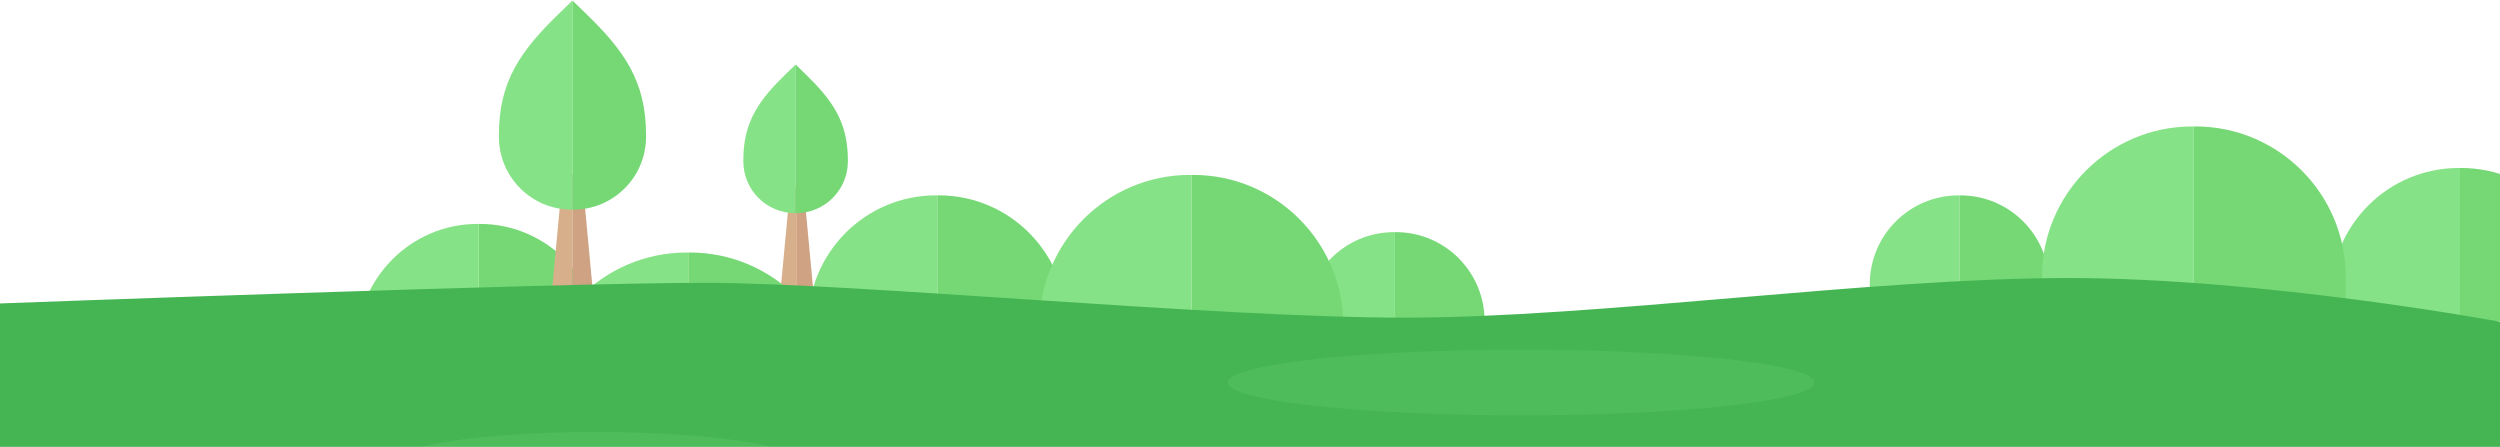 <svg width="1600" height="286" viewBox="0 0 1600 286" fill="none" xmlns="http://www.w3.org/2000/svg">
<path d="M306.329 237.576H228.124V221.892C228.124 178.485 262.81 143.309 305.555 143.309H306.329V237.576V237.576Z" fill="#86E286"/>
<path d="M306.329 237.576H384.566V221.892C384.566 178.485 349.88 143.309 307.135 143.309H306.361V237.576H306.329Z" fill="#75D875"/>
<path d="M366.321 208.658H351.138L360.26 111.357H366.321V208.658Z" fill="#D8AF8B"/>
<path d="M366.32 208.658H381.503L372.413 111.357H366.32V208.658Z" fill="#CEA282"/>
<path d="M366.383 134.174H365.899C340.143 134.174 319.286 113.294 319.286 87.508V86.475C319.286 51.847 333.309 32.355 358.195 8.279L366.383 0.34V134.174Z" fill="#86E286"/>
<path d="M366.384 134.174H366.867C392.624 134.174 413.481 113.294 413.481 87.508V86.475C413.481 51.847 399.458 32.355 374.572 8.279L366.384 0.34V134.174Z" fill="#75D875"/>
<path d="M510.028 189.36H499.229L505.708 120.2H510.028V189.36Z" fill="#D8AF8B"/>
<path d="M510.027 189.36H520.826L514.347 120.2H510.027V189.36Z" fill="#CEA282"/>
<path d="M509.187 136.402H508.865C490.555 136.402 475.727 121.556 475.727 103.226V102.516C475.727 77.892 485.72 64.047 503.385 46.91L509.22 41.263V136.402H509.187Z" fill="#86E286"/>
<path d="M509.187 136.401H509.51C527.82 136.401 542.648 121.556 542.648 103.225V102.515C542.648 77.891 532.655 64.046 514.99 46.91L509.155 41.262V136.401H509.187Z" fill="#75D875"/>
<path d="M440.462 277.174H343.271V257.939C343.271 204.722 386.37 161.606 439.495 161.606H440.462V277.174Z" fill="#86E286"/>
<path d="M440.463 277.174H537.687V257.939C537.687 204.722 494.587 161.606 441.462 161.606H440.495V277.174H440.463Z" fill="#75D875"/>
<path d="M599.902 223.246H517.249V206.917C517.249 161.671 553.869 125.009 599.064 125.009H599.902V223.246V223.246Z" fill="#86E286"/>
<path d="M599.901 223.246H682.554V206.917C682.554 161.671 645.934 125.009 600.739 125.009H599.901V223.246V223.246Z" fill="#75D875"/>
<path d="M892.735 216.824H835.322V205.465C835.322 174.031 860.757 148.568 892.154 148.568H892.735V216.824Z" fill="#86E286"/>
<path d="M892.733 216.824H950.146V205.465C950.146 174.031 924.711 148.568 893.314 148.568H892.733V216.824Z" fill="#75D875"/>
<path d="M762.532 227.506H665.341V208.272C665.341 155.055 708.44 111.939 761.565 111.939H762.532V227.506Z" fill="#86E286"/>
<path d="M762.533 227.506H859.757V208.272C859.757 155.054 816.658 111.938 763.533 111.938H762.565V227.506H762.533Z" fill="#75D875"/>
<path d="M1574.4 205.754H1491.74V189.424C1491.74 144.179 1528.36 107.517 1573.56 107.517H1574.4V205.754Z" fill="#86E286"/>
<path d="M1574.4 205.754H1657.05V189.424C1657.05 144.179 1620.43 107.517 1575.23 107.517H1574.4V205.754Z" fill="#75D875"/>
<path d="M1254.07 193.298H1196.66V181.938C1196.66 150.504 1222.09 125.042 1253.49 125.042H1254.07V193.298Z" fill="#86E286"/>
<path d="M1254.07 193.298H1311.48V181.938C1311.48 150.504 1286.04 125.042 1254.65 125.042H1254.07V193.298Z" fill="#75D875"/>
<path d="M1404.09 196.487H1306.87V177.252C1306.87 124.035 1349.97 80.919 1403.09 80.919H1404.06V196.487H1404.09Z" fill="#86E286"/>
<path d="M1404.09 196.487H1501.28V177.252C1501.28 124.035 1458.19 80.919 1405.06 80.919H1404.09V196.487V196.487Z" fill="#75D875"/>
<path d="M0 194.2C0 194.2 355.036 181.001 451.274 181.001C547.512 181.001 776.062 203.301 899.363 203.301C1022.66 203.301 1197.09 177.935 1323.39 177.935C1449.7 177.935 1600 205.915 1600 205.915V394.16H0V194.2Z" fill="#45B554"/>
<g opacity="0.39">
<path opacity="0.39" d="M515.766 297.44C515.766 309.026 455.646 318.417 381.503 318.417C307.36 318.417 247.24 309.026 247.24 297.44C247.24 285.855 307.36 276.463 381.503 276.463C455.646 276.463 515.766 285.887 515.766 297.44Z" fill="#86E286"/>
</g>
<g opacity="0.39">
<path opacity="0.39" d="M1161.26 244.804C1161.26 256.389 1077.19 265.781 973.485 265.781C869.781 265.781 785.71 256.389 785.71 244.804C785.71 233.218 869.781 223.827 973.485 223.827C1077.19 223.827 1161.26 233.218 1161.26 244.804Z" fill="#86E286"/>
</g>
</svg>
